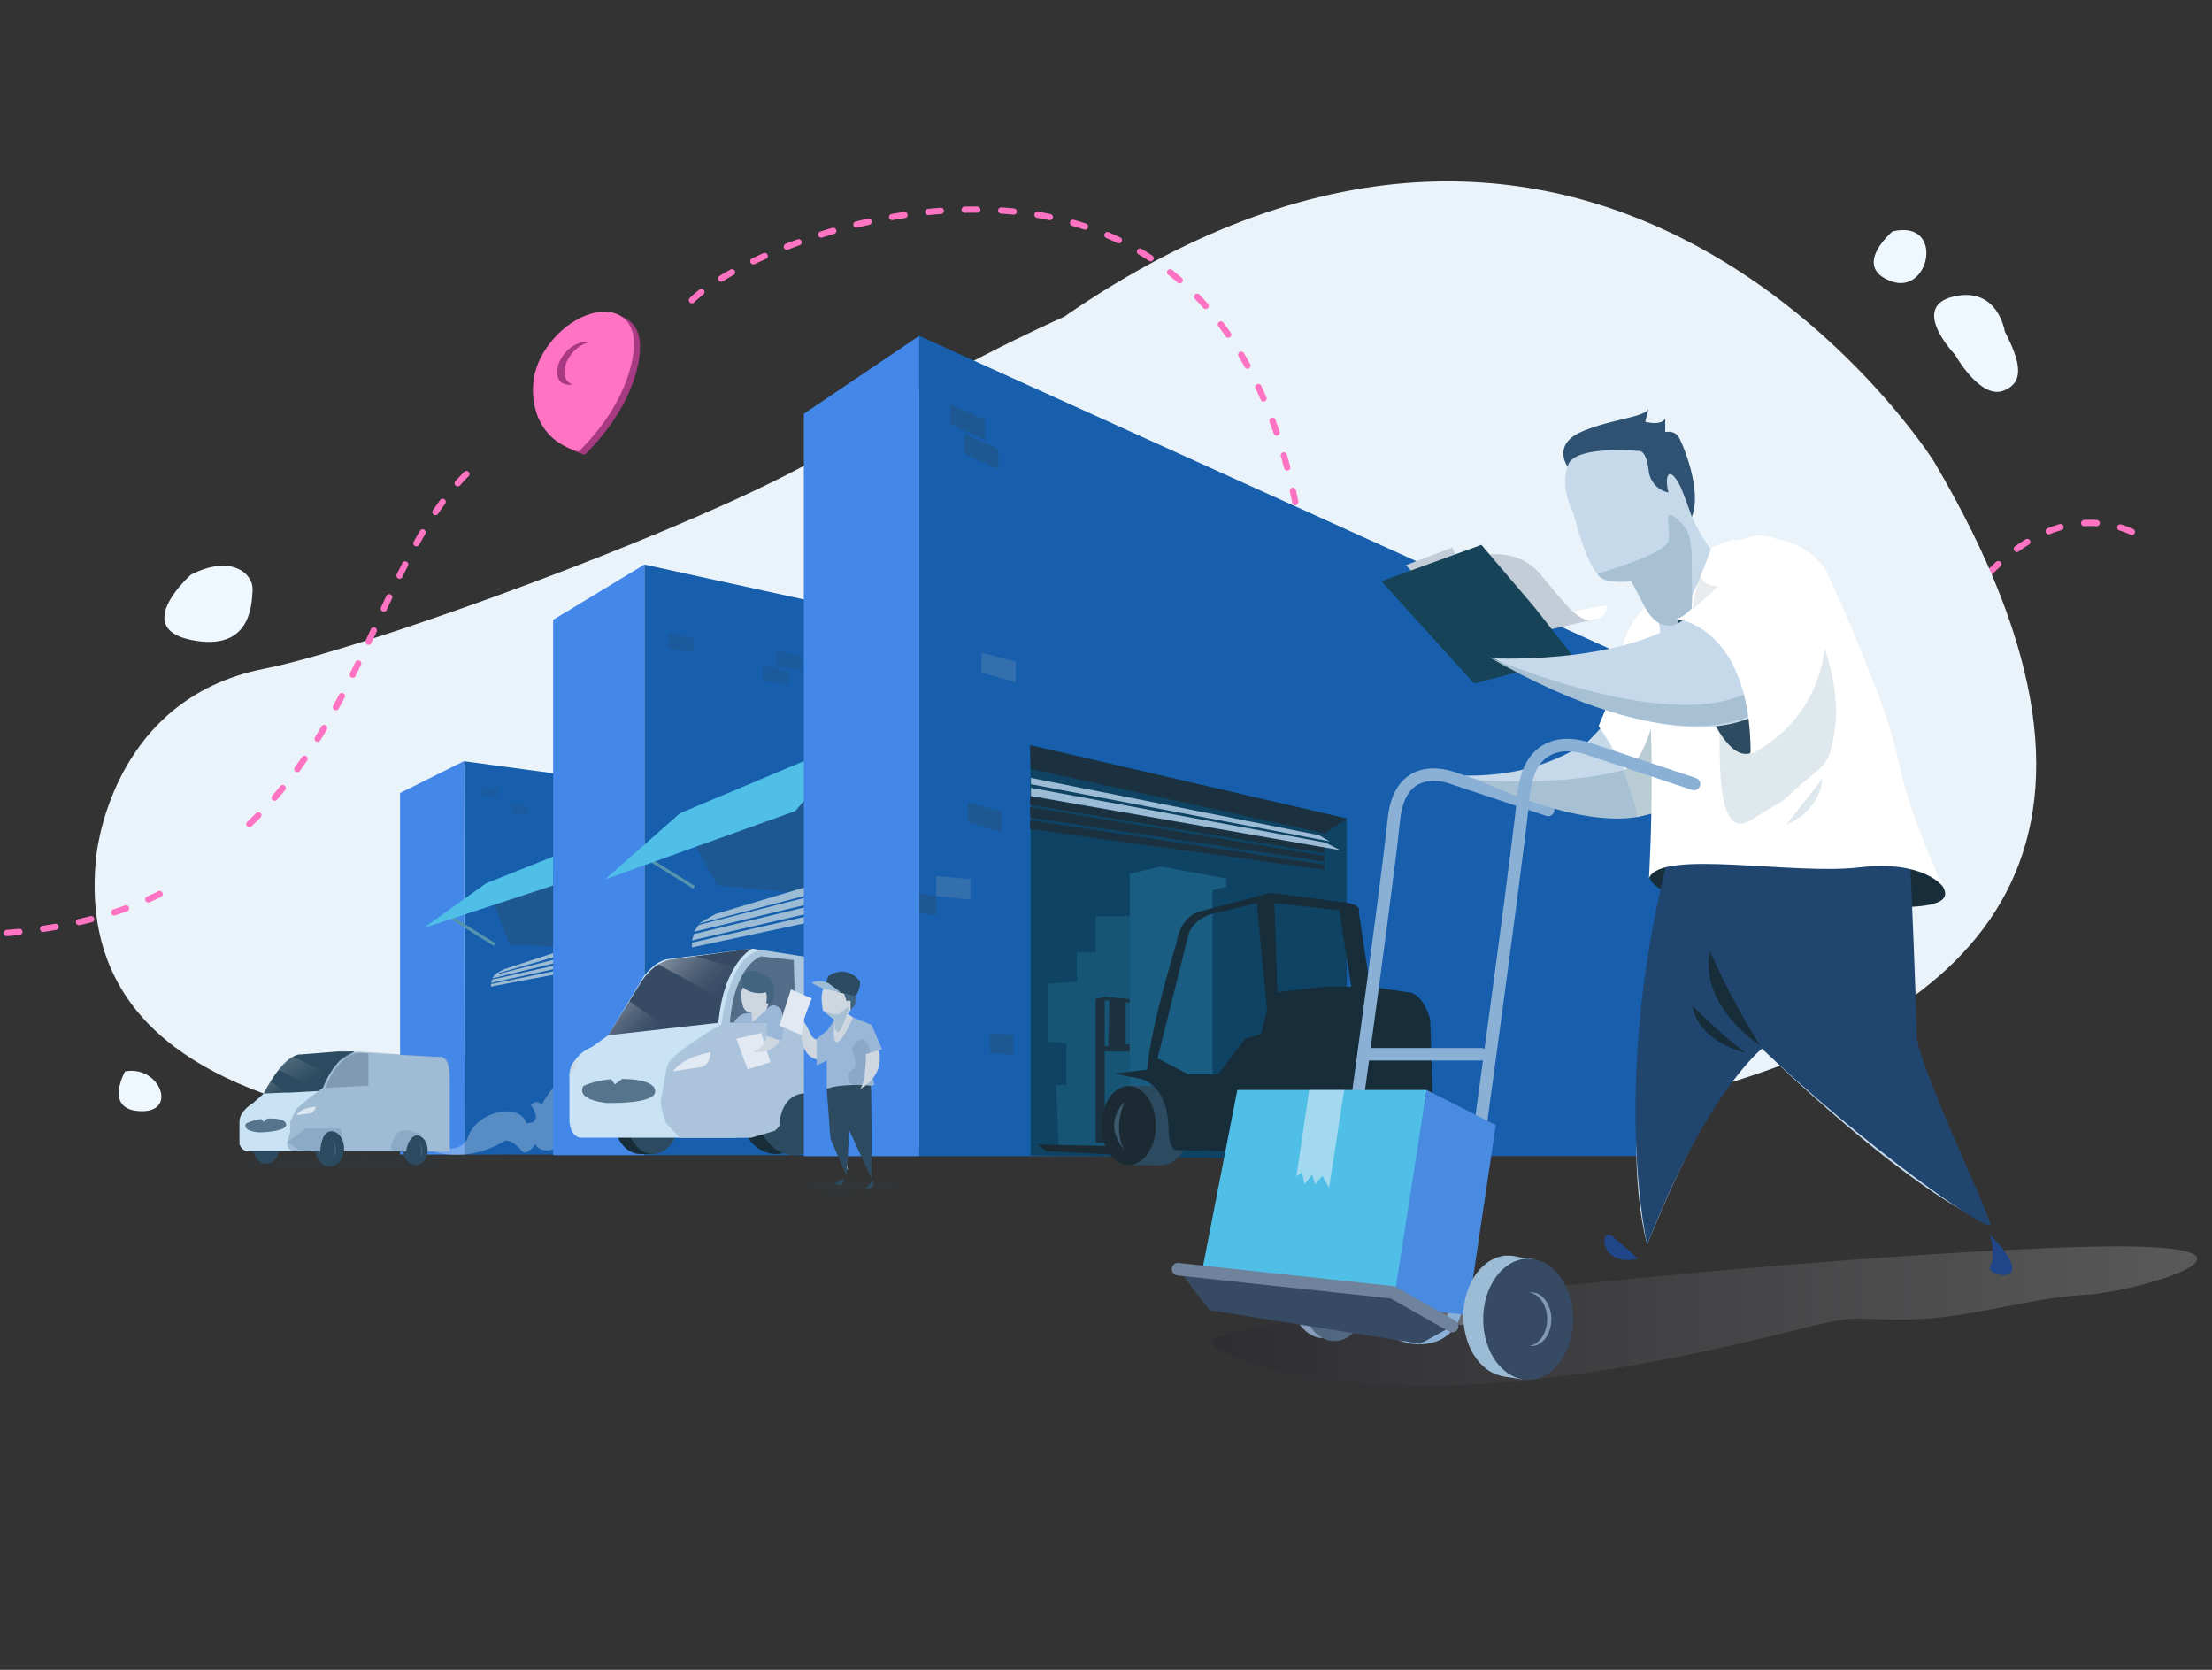 <svg xmlns="http://www.w3.org/2000/svg" xmlns:xlink="http://www.w3.org/1999/xlink" viewBox="0 0 2120 1600">
    <rect x="0" y="0" width="2120" height="1600" fill="#333333" stroke="none"/>
    <style>
    #stroke-main,
    #stroke-tail {
        animation: stroke 2s linear infinite;
    }

    #location-icon {
        animation: float 2s ease-in-out infinite alternate;
    }

    @keyframes stroke {
        0% {
            stroke-dashoffset: 0
        }
        to {
            stroke-dashoffset: 35
        }
    }

    @keyframes float {
        0% {
            transform: translateY(-1%)
        }
        to {
            transform: translateY(0.5%)
        }
    }
    </style>
    <defs>
        <linearGradient id="a" x1="1141.77" y1="922.43" x2="1209.05" y2="922.43" gradientUnits="userSpaceOnUse">
            <stop offset="0" stop-color="#fff" stop-opacity="0" />
            <stop offset=".1" stop-color="#fff" stop-opacity=".07" />
            <stop offset=".3" stop-color="#fff" stop-opacity=".24" />
            <stop offset=".58" stop-color="#fff" stop-opacity=".53" />
            <stop offset=".93" stop-color="#fff" stop-opacity=".92" />
            <stop offset="1" stop-color="#fff" />
        </linearGradient>
        <linearGradient id="c" x1="1168.65" y1="957.22" x2="1212.04" y2="957.22" xlink:href="#a" />
        <linearGradient id="d" x1="294.91" y1="1038.14" x2="280.24" y2="1012.74" xlink:href="#a" />
        <linearGradient id="b" x1="695.56" y1="953.77" x2="648.33" y2="906.54" gradientUnits="userSpaceOnUse">
            <stop offset="0" stop-color="#fff" stop-opacity="0" />
            <stop offset=".11" stop-color="#fff" stop-opacity=".02" />
            <stop offset=".24" stop-color="#fff" stop-opacity=".07" />
            <stop offset=".37" stop-color="#fff" stop-opacity=".15" />
            <stop offset=".5" stop-color="#fff" stop-opacity=".27" />
            <stop offset=".63" stop-color="#fff" stop-opacity=".43" />
            <stop offset=".77" stop-color="#fff" stop-opacity=".61" />
            <stop offset=".91" stop-color="#fff" stop-opacity=".83" />
            <stop offset="1" stop-color="#fff" />
        </linearGradient>
        <linearGradient id="e" x1="265.83" y1="1051.58" x2="257.55" y2="1037.23" xlink:href="#a" />
        <linearGradient id="f" x1="624.35" y1="1001.39" x2="592.71" y2="969.75" xlink:href="#b" />
        <linearGradient id="g" x1="2105.76" y1="1261.24" x2="1161.9" y2="1261.24" gradientUnits="userSpaceOnUse">
            <stop offset="0" stop-color="#fff" />
            <stop offset="1" stop-color="#1b142d" />
        </linearGradient>
        <filter id="grain">
            <feTurbulence type="fractalNoise" baseFrequency="80" result="noisy" />
            <feColorMatrix type="saturate" values="0" />
            <feBlend in="SourceGraphic" in2="noisy" mode="multiply" />
        </filter>
    </defs>
    <g data-name="Layer 344">
        <path id="stroke-tail" d="M1737.32 723.23s49.37-14.84 141.57-141.36 174.18-66.73 174.18-66.73" fill="none" stroke="#ff73c3" stroke-linecap="round" stroke-linejoin="round" stroke-width="6" stroke-dasharray="12,23" />
        <circle cx="1215.29" cy="855.53" r="6.79" fill="#fff" />
        <circle cx="1215.29" cy="855.53" r="6.79" fill="#fff" />
        <path d="M1921.43 317.6s-6.49-43.45-49.16-33.46 1.5 55.78 1.5 55.78 24 43 46.35 34.44 14.39-31.09 1.31-56.76zm-107.62-95.88s-39.39 33.3-1.69 47.67 52.08-59.54 1.69-47.67z" fill="#f0f8ff" />
        <path fill="#355c72" d="M1269.27 798.5l3.14 316.9 19.33-41.33-.94-289.72-21.53 14.15z" />
        <path fill="#2d4b60" d="M1264.58 803.07l-46.25 30.33 50.94 4.67.06-36.25-4.75 1.25z" />
        <path d="M1111.58 986.57l57.5 5.1 9.5-29.6h8s-16-12-6.5-13.74 20.5 2.55 20.5 2.55l8-16.31 12.83 21.58v-31.58l21.17-11 52.51 3s22.11 18 7.18 27.5l-21.45 2.28-59.41 9.8-11.9 38.42-20.15 7.13-22.28 31.87H1135l-13.44-10-16.5-11.84z" fill="#1b313f" />
        <path fill="#366789" d="M1152.74 876.89l68.67 16.51 71.54-16.51-81.66-14.57-58.55 14.57z" />
        <path fill="#0f222b" d="M1129.08 1098.3l-7-25.23 30.66-3 45.34-66.5 20-5.57 6.15-26.08 42.71-4.55 28.15 7.48 25.73 35.36 40.59.73 4.67-33.91 7.72 85.12-60.72 36.15h-184z" />
        <path opacity=".36" fill="url(#a)" d="M1205.46 880.66l-60.66 41.46-3.03 42.08 67.28-45-3.59-38.54z" />
        <path opacity=".36" fill="url(#c)" d="M1209.72 930.28l-39.12 26.73-1.95 27.15 43.39-29.03-2.32-24.85z" />
        <path id="blob" d="M1019.85,303.5C1532.17-49.93,1846,429.36,1854.16,443.26c431.21,732.21-684.77,662-1102.63,653.63-227.86-4.55-689.45,20.69-659.45-274.82,0,0,12-152,161.19-181.29,109.39-21.46,481.4-160.21,554.81-218.09C881.74,364.59,1019.85,303.5,1019.85,303.5Z" fill="#eaf3f9">
            <animate id="blob1" attributeName="d" attributeType="XML" from="M1019.85,303.5C1532.17-49.93,1846,429.36,1854.16,443.26c431.21,732.21-684.77,662-1102.63,653.63-227.86-4.55-689.45,20.69-659.45-274.82,0,0,12-152,161.19-181.29,109.39-21.46,481.4-160.21,554.81-218.09C881.74,364.59,1019.85,303.5,1019.85,303.5Z" to="M1019.28,299.08C1580.42,116.8,1844,425.88,1853.59,438.83,2488,1293.55,1051,1191.53,633.1,1183.18c-227.85-4.55-521.6-70-491.6-365.53,0,0,5.71-125.84,154.91-155.13C405.79,641.05,734.1,476.15,807.5,418.26,881.17,360.17,1019.28,299.08,1019.28,299.08Z" dur="4s" begin="0s;blob4.end" />
            <animate id="blob2" attributeName="d" attributeType="XML" from="M1019.28,299.08C1580.42,116.8,1844,425.88,1853.59,438.83,2488,1293.55,1051,1191.53,633.1,1183.18c-227.85-4.55-521.6-70-491.6-365.53,0,0,5.71-125.84,154.91-155.13C405.79,641.05,734.1,476.15,807.5,418.26,881.17,360.17,1019.28,299.08,1019.28,299.08Z" to="M979,281c687.18,270.18,632.64,187.64,816.84,319.17,866.31,618.54-634.2,514-1052.06,505.65-227.86-4.55-613.79,105.39-583.79-190.11,0,0-1-164,148.17-193.29C417.5,700.91,475,615.55,600.07,404.43,720.68,200.83,979,281,979,281Z" dur="8s" begin="blob1.end" />
            <animate id="blob3" attributeName="d" attributeType="XML" from="M979,281c687.18,270.18,632.64,187.64,816.84,319.17,866.31,618.54-634.2,514-1052.06,505.65-227.86-4.55-613.79,105.39-583.79-190.11,0,0-1-164,148.17-193.29C417.5,700.91,475,615.55,600.07,404.43,720.68,200.83,979,281,979,281Z" to="M1019.28,299.08C1580.42,116.8,1844,425.88,1853.59,438.83,2488,1293.55,1051,1191.53,633.1,1183.18c-227.85-4.55-521.6-70-491.6-365.53,0,0,5.71-125.84,154.91-155.13C405.79,641.05,734.1,476.15,807.5,418.26,881.17,360.17,1019.28,299.08,1019.28,299.08Z" dur="8s" begin="blob2.end" />
            <animate id="blob4" attributeName="d" attributeType="XML" from="M1019.28,299.08C1580.42,116.8,1844,425.88,1853.59,438.83,2488,1293.55,1051,1191.53,633.1,1183.18c-227.85-4.55-521.6-70-491.6-365.53,0,0,5.71-125.84,154.91-155.13C405.79,641.05,734.1,476.15,807.5,418.26,881.17,360.17,1019.28,299.08,1019.28,299.08Z" to="M1019.85,303.5C1532.17-49.93,1846,429.36,1854.16,443.26c431.21,732.21-684.77,662-1102.63,653.63-227.86-4.55-689.45,20.69-659.45-274.82,0,0,12-152,161.19-181.29,109.39-21.46,481.4-160.21,554.81-218.09C881.74,364.59,1019.85,303.5,1019.85,303.5Z" dur="4s" begin="blob3.end" />
        </path>
        <g id="location-icon">
            <path d="M613.2 336.25h-.07c.09-.82.16-1.64.2-2.45 1.44-26-19-38.8-45.55-28.68S518.46 344.5 517 370.46c0 .81-.07 1.61-.07 2.4h-.07s-5.56 49.42 43.66 62.77c52.89-52.16 52.68-99.38 52.68-99.38z" fill="#a83983" />
            <path d="M607.3 333.25h-.06c.08-.82.15-1.64.19-2.45 1.44-26-18.95-38.8-45.55-28.68s-49.32 39.36-50.76 65.32c-.05.81-.07 1.61-.07 2.4h-.07s-5.56 49.42 43.67 62.77c52.86-52.14 52.65-99.36 52.65-99.36z" fill="#ff73c3" />
            <path d="M540.93 356.57c0-10.26 8.32-22.29 18.58-26.85a21.37 21.37 0 0 1 3.85-1.31c-3.05-.85-6.79-.5-10.85 1.31-10.26 4.56-18.58 16.59-18.58 26.85 0 8.94 6.31 13.59 14.72 11.62-4.65-1.3-7.72-5.42-7.72-11.62z" fill="#a83983" />
        </g>
        <path fill="#175fad" d="M797.46 1106.84H617.55v-565.9l179.91 39.34v526.56z" />
        <ellipse cx="423.73" cy="1097.07" rx="6.32" ry="7.84" fill="#2d4b60" />
        <path fill="#9cbbd4" d="M510.11 1048.75l-58.69-.92-20.71 3.99-6.41 19.81-13.06 2.72v21.34h98.87v-46.94z" />
        <ellipse cx="459.08" cy="1098.09" rx="6.87" ry="8.51" fill="#2d4b60" />
        <ellipse cx="494.05" cy="1098.49" rx="5.75" ry="7.12" fill="#6c727a" />
        <ellipse cx="414.04" cy="1079.37" rx="1.87" ry="2.78" fill="#fff" />
        <ellipse cx="426.72" cy="1077.89" rx="2.02" ry="3" fill="#fff" />
        <ellipse cx="507.6" cy="1106.11" rx="101.53" ry="3.89" fill="#2d4b60" opacity=".11" />
        <path fill="#175fad" d="M559.34 1106.26H445.4l-.8-376.88 114.74 15.52v361.36z" />
        <path fill="#4387e8" d="M383.42 759.82v346.44h61.98l-.8-376.88-61.18 30.44z" />
        <path fill="#175fad" d="M1611.64 1107.62l-730.62.22V321.82l732.34 331.86-1.72 453.94z" />
        <path fill="#4387e8" d="M530.13 593.89v512.95h87.42v-565.9l-87.42 52.95z" />
        <ellipse cx="613.39" cy="1069.14" rx="25.75" ry="36.63" fill="#172d3a" />
        <path fill="#172d3a" d="M613.33 1105.77h13.97l-10.97-10.61-3 10.61z" />
        <ellipse cx="625.82" cy="1069.14" rx="25.75" ry="36.63" fill="#2d4b60" />
        <path fill="#2d4b60" opacity=".35" d="M656 791.48l31.58 57.02 108.36 10.06-6.86-104.94L656 791.48z" />
        <path fill="#2d4b60" opacity=".36" d="M470.58 858.56l17.72 46.59 41.78 1.83v-70.83l-59.5 22.41z" />
        <path fill="#9cbbd4" d="M537.74 910.82l-54.94 18-8.65 4.66 58.43-16.83 5.16-5.83zm-6.08 8.5l-57.51 14.83-2.45 3.33 59.96-14.66v-3.5zm-59.96 19.33l-1.12 3.17 61.08-13.42v-3.33l-59.96 13.58zm-1.12 4.29l61.08-12.5v3.29l-61.08 11.59v-2.38zm318.5-97.96L685.73 875.8l-16.17 9.24 108.27-28.38 11.25-11.68zm-11.21 13.58l-108.28 27.75-4.48 6.45 112.91-27.22-.15-6.98zm-112.72 36.42l-2 6.08 115.06-26.63-.14-6.67-112.92 27.22zm-1.95 8.22l115.06-26.31.14 6.27-115.11 24.56-.09-4.52z" />
        <path fill="none" stroke="#5594ad" stroke-miterlimit="10" stroke-width="3" d="M428.74 876.89l45.41 28.26m145.68-83.13l45.41 28.26" />
        <path fill="#50bfe7" d="M465.95 846.35l-59.87 42.74 123.99-40.59.07-27.68-64.19 25.53zm185.63-67.03l-71.56 63.22 182.37-65.48 56.74-68.24-167.55 70.5z" />
        <path fill="#4387e8" d="M530.08 906.98h15.7v30.9h-15.7z" />
        <path fill="#2d4b60" opacity=".35" d="M911.08 387.42v19.09l32.72 14.93v-19.4l-32.72-14.62zm13.33 28.31v19.09l32.72 14.93v-19.4l-32.72-14.62z" />
        <path fill="#7e99ae" opacity=".29" d="M940.77 625.39v19.09l32.72 9.2v-19.53l-32.72-8.76zm-43.39 214.08v19.09l32.73 3.59v-19.61l-32.73-3.07z" />
        <path fill="#2d4b60" opacity=".35" d="M927.44 768.96v19.08l32.72 9.21v-19.53l-32.72-8.76zM949 990.67v18.24l22.31 1.82v-19.52l-22.31-.54zm-84.34-137.05v19.09l32.72 4.18v-18.33l-32.72-4.94z" />
        <path fill="#2d4b60" opacity=".2" d="M640.48 606.17v15.13l24.76 4.09v-13.53l-24.76-5.69zm90.87 31.01v15.13l24.76 4.09v-13.53l-24.76-5.69zm12.38-13.99v15.13l24.76 4.09v-13.53l-24.76-5.69z" />
        <path fill="#2d4b60" opacity=".18" d="M460.67 753.62l16.74 2.2v8l-15.33-1.67-1.41-8.53zm29 16.96l16.74 2.2v8l-15.33-1.67-1.41-8.53z" />
        <path d="M555.76 1090.16h146.82l116.55-8.33L784 918.71l-63.33-9.77-79.66 10c-12.32.82-23.79 16.19-23.79 16.19l-34.18 56.79-15.56 11.2s-18.67 6.28-21.71 26.28v42.36s-.94 15.65 9.99 18.4z" fill="#c9e3f4" />
        <ellipse cx="743.73" cy="1062.15" rx="35.22" ry="43.63" fill="#172d3a" />
        <path d="M738.74 1050.32s13.34 3.75 23.65 12.16v16.67h-6.45s-3.25-18.72-17.2-28.83z" fill="#172d3a" />
        <ellipse cx="760.73" cy="1063.15" rx="35.22" ry="43.63" fill="#2d4b60" />
        <path d="M719.76 1090.16l22.46-6.58a31.88 31.88 0 0 0 4.67-4.55c.07-5.51 2.26-46.71 50.14-25.64.61.27-4.6-10.73-4.67-11.39-2.56-24.76-13.52-36.59-20-54.93-3.18-9.08-77-9-77.67-6.93-.06.2-52.36 40.45-52.21 40.59l-9.43 34.67 6 21.19 12.42 13.56z" fill="#ccdef2" />
        <path fill="#4387e8" d="M881.02 1107.84V321.82l-110.63 74.64v711.38h110.63z" />
        <path d="M687.58 980.14l-104.53 11.78L614.43 941s10.88-18.48 28.12-21.58l78.13-10.48s-26.1 13.21-31.85 68.09m10.68 2.79h62.88l-1.66-59.93-31.41-3.49s-25.05 7.17-29.81 63.42z" fill="#364a64" />
        <path d="M530.13 1042.46a111.45 111.45 0 0 0-11.13 16.27c-4.54-6.08-10.18 0-10.18 0 12.78 18.92-4.32 17.59-4.32 17.59-7.06-20.91-47.46-11-55.78 12.77s-53.16 4.26-51.18 5.58c42 27.84 86.21-1.45 86.21-1.45 7.21-2.1 16.79 10.1 16.79 10.1 5.5 4.06 12.6-7.32 12.6-7.32 2.16 6 10.68 7.65 17 5.08z" fill="#fff" opacity=".28" />
        <path d="M691.41 981.48s-44.89 25.4-51.3 38.29c-2.74 5.52-4.11 25-6.78 34-1.58 5.37 5.28 22.77 5.28 22.77l13 13.57h-99.85l-6-10.84 6 10.84h168l22.46-6.58 4.67-4.55c2.06-31.21 23.69-31.47 23.69-31.47l-.19-131.07c-17.43-2.9-35.3-5.78-35.3-5.78s-32.35-10.26-43.68 70.82z" fill="#7e9cbc" opacity=".41" />
        <path fill="#e2e9f2" d="M729.68 989.82l8.64 28.01-21.81 6.78-10.8-29.29 23.97-5.5z" />
        <path d="M721.56 941.07s-11 1.25-11 11c0 12.8 2.71 17.79 10.1 18.79 0 0-16.6 2.81-16.6 8.9h31.5s3.47 22.38-14 28.24c0 0 38 5.58 27-40.28 0 0-5-8.14-14 0 .02-.04 12.33-30.9-13-26.65z" fill="#ced7e0" />
        <path d="M720.68 970.82v8.9l13.9-12s5.83-10.14 14 0c0 0 5.16 19.81 0 29.44l-13.69-4.45.29-12.85-31.1-.1s2.54-10.28 16.6-8.94z" fill="#9bb7d7" />
        <path d="M797.46 991.92c-2 .67-15.72 11.15-21.22-2.35 0 0-3.66-8.5-8.16-13.9a155.07 155.07 0 0 1 0 16.25s-.23 31.35 29.38 21.75zm37.39-5.4s18.3 28.09-2.27 45.77-13.45 12.11-13.45 12.11-2-16.24 3.45-21.54c0 0 3.72-17.12-4.64-24 0 .05-4.82-25.39 16.91-12.34z" fill="#ced7e0" />
        <path d="M794.29 942.25s31.42-7.56 27.4 7c-5.1 18.49-8.94 22.41-8.94 22.41l22.1 14.85s1.09 26.68 0 53.72-6.7 66.89.48 86.43c0 0-17.27-31.72-22.58-57.07 0 0-4.56 32.94 0 51.49 0 0-18.46-22.49-18.46-71 0 0 1.1-42.25 0-53.07l5.48-20-11-8.64s-5.3-22.08 5.52-26.12z" fill="#ced7e0" />
        <path d="M807.3 947.07l4.11 12.25s5.07-2 3.67 2.08l.24 6s7.32-5.13 4.91-13.09z" fill="#42647f" />
        <path d="M799.77 977s-3 25.64 3.64 21 14.07-23.15 14.07-23.15l17.85 7.15 10.08 23.49-15.49 4.75 8.16 28.85s-28.11 14.7-45.72 4.19v-27.17l-9.59 4.69v-25.4l10.64-8.69z" fill="#9bb7d7" />
        <path d="M825.71 995.4s-12.15 6-8.23 14 2.51 13.82-.78 15.57-6.19 9.11 0 14.47c0 0 7 12.62 12.82-9.14 0 .02 11.82-29.36-3.81-34.9z" fill="#2d4b60" opacity=".13" />
        <path d="M792.36 1043.25l3.58 48 15.47 35.4 2.68-43.24 21.24 46v-49l-.48-40.16s-27.07-2.63-42.49 3zm16.38 86.15s-10.66 4.67-8 5.33 8 3.5 8-5.33zm27.33 2.02l-6.55 7.73s11.69.64 6.55-7.73zm-45.78-186.07l3.45-10s16-12.43 30.34 4.62c0 0 1.64 5.47-3.85 14.26l-14.49-2.86z" fill="#2d4b60" />
        <path d="M789.08 947.53L778 941.92s5.81-4.48 16.27.33l11.45 8.43z" fill="#9cbbd4" />
        <path d="M829.92 1010.21s.12 26.7-5.61 33.28c0 0 24.48-12.48 17.75-37z" fill="#ced7e0" />
        <path d="M788.8 968.31c1 .81 12.52 5.42 15.73 3.09 0 0 10.41-9.6 9.32-4.67 0 0-7.2 20-9.32 21.34s-1.71.65-4.21-1.67l-.61-9.37z" fill="#a7c0d3" />
        <path d="M770.58 977c-.11-1.63 7.44-20.3 7.44-20.3l-19.94-8.66-11.19 34.72 21.19 9.13z" fill="#e2e9f2" />
        <path d="M711.9 945.77s-3.39-9.7 1.51-13a13.51 13.51 0 0 1 15.91 0l9 4.67s8.25 15.67 0 24h-3.91s2-13.63-2.33-10c0-.02-12.72 1.94-20.18-5.67z" fill="#42647f" />
        <ellipse cx="331.92" cy="1113.75" rx="95.15" ry="7.46" fill="#2d4b60" opacity=".11" />
        <ellipse cx="254.98" cy="1099.03" rx="12.89" ry="15.97" fill="#2d4b60" />
        <path d="M431 1034.06v69.17H236.21c-4.86-1.5-6.7-6.83-6.7-6.83v-21.5c0-10.67 12.88-17.85 12.88-17.85l10.39-9.22 11.75-19.61s8.55-15.15 21.55-17.65l37.87-3 97.09 5.33s9.96-2.85 9.96 21.16z" fill="#c9e3f4" />
        <path fill="#cadae5" opacity=".68" d="M264.53 1028.21l-8.79 14.69-2.96 4.93 22.41-.77" />
        <ellipse cx="315.92" cy="1100.29" rx="13.99" ry="17.33" fill="#2d4b60" />
        <ellipse cx="398.27" cy="1101.92" rx="11.71" ry="14.51" fill="#2d4b60" />
        <path d="M374.58 1101.35l5.5 1.88 9 .09s2.3-22 18.9-14.23c0 0-19.4-10.34-26.4-3.81s-7 16.07-7 16.07zm-99.32-6.95l11.59 7.52 20 1.31s.66-31.5 21.78-14.14l-2.21-7.81h-33.5z" fill="#9cbbd4" />
        <path d="M259.08 1071.76h-2.75l-3.75 3.13s-1.1-1.34-2.15-2.66c-9.27 1.23-14.67 4.35-14.67 4.35-3.81 8 13.32 8.48 13.32 8.48s25-.5 25.18-7.18-15.18-6.12-15.18-6.12z" fill="#57748d" />
        <path d="M298.91 1032.91l6.42 12.16 4.09-2.61s5.3-14.62 15.48-25.38c0 0-26.4 12.3-25.99 15.83z" fill="#2d4b60" />
        <path d="M326.5 1015.82l13.53-8.24s-.23 0-.62.15l.54-.19h-16l-36.76 2.9-.06-.12c-17.19 2.3-34.35 37.47-34.35 37.47l22.85-1-.44.27 30.2-1.63 4-3c5-12.46 10.8-20.5 16-25.68l.47-.29c.21-.2.42-.46.64-.64zm1.92-1.84a31.85 31.85 0 0 1 3.24-2.46c-1.02.7-2.1 1.48-3.24 2.48zm-29.9 18.25l.26.46z" fill="#2d4b60" />
        <path d="M431 1027.71v75.52h-21c-.31-14.36-10-15.54-10-15.54-7.82.72-10.13 11.68-10.7 15.54h-59.63c.13-20.86-12.34-19.41-12.34-19.41-9 .83-10.21 14.67-10.36 19.41h-25.56c-7.33-2.17-6.15-8.83-6.15-8.83l2.82-9.33v-10.5l6-12 11.5-9.92 13.84-10.19s13.32-36.17 35.66-34.85l72.33 5 6.32.43s7.51-1.36 7.27 14.67z" fill="#7e9cbc" opacity=".54" />
        <path d="M284.08 1068.57s5.16-8 18.83-8c0 0-1.58 5.5-5.83 6.25z" fill="#fff" opacity=".63" />
        <path d="M342.58 1008.9s-18.68 1.63-30.68 33.56l41.19-2.25v-30.89z" fill="#2d4b60" opacity=".29" />
        <path d="M318.08 1091.37s9 10.56 0 18.63c0 0 6.25-6.09 0-18.63zm83.09 2.23s7.87 9.24 0 16.3c0 0 5.46-5.33 0-16.3z" fill="#42647f" />
        <path d="M601.24 1034c-1.68-.11-3.32-.18-4.92-.22l-7 5.29s-1.84-2.5-3.61-5c-16.69 1.41-26.62 6.54-26.62 6.54-7.51 14 23.1 16.3 23.1 16.3s44.79 1.24 45.7-10.69-26.65-12.22-26.65-12.22z" fill="#57748d" />
        <path d="M645.1 1026.62s5.78-12.17 35.94-18.52c0 0 .53 11.41-9 14.44.02 0-18.39 2.38-26.94 4.08z" fill="#fff" opacity=".64" />
        <path d="M545.78 1032.4s8.73-9.41 7.21-17.24c.01 0-7.21 2.07-7.21 17.24z" fill="#cadae5" />
        <path d="M266.91 1025l26.58 14 14.62-13.28-27.29-13.27s-10.02 6.82-13.91 12.55z" opacity=".16" fill="url(#d)" />
        <path d="M630.89 924.09l61.22 33.13 11.75-30.15-38.62-11.17s-30.73 2.48-34.35 8.19z" opacity=".38" fill="url(#b)" />
        <path d="M259.37 1036.18l14.63 10.68-21.22 1s4.47-8.99 6.59-11.68z" opacity=".16" fill="url(#e)" />
        <path opacity=".25" fill="url(#f)" d="M603.13 959.33l37.14 26.15-57.22 6.44 20.08-32.59z" />
        <path d="M182.88 550.73s-57 50.62 0 62.38 58.42-32.5 59.21-47.88-20.21-34.62-59.21-14.5zm-63.01 475.89s-21 36.94 15 38.11 18-44.39-15-38.11z" fill="#f0f8ff" />
        <path fill="#0f4363" d="M987.63 713.92l303.17 70.43v326.9l-303.17-4.16V713.92z" />
        <path fill="#1b313f" d="M1290.8 784.35l-303.56-70.16.39 22.56 281.64 61.75m0 13.51l-282.03-48.94v8l282.03 46.5v-5.56zm0 8l-282.03-46.69v10.03l282.03 42.22v-5.56zm0 8.56l-282.03-42.63v8.44l282.03 39.02v-4.83z" />
        <path fill="#9cbbd4" d="M988.08 754.87l282 52.47 14.74 7.39-296.74-52v-7.86zm0-3.47l286.18 54.8-10.03-5.9-276.15-54.9v6z" />
        <path fill="#165575" d="M1014.74 1098.3l-2.66-58.67h10v-40.01l-18-1.62v-55.35l28-1.98v-28.08h18v-34.73h42.66l16.67 220.44h-94.67z" />
        <path fill="#2d4b60" d="M1113.83 1041.07h-36.04l3.95 75.33h32.09l8.25-43.33-8.25-32z" />
        <path fill="#1b313f" d="M1058.74 955.15v139.74h-8.66V957.22l8.66-2.07z" />
        <path fill="#1b313f" d="M1087.83 1007.57h-33.42l2.92-5h5l.75-44h-7.34l3-3.42 25.09 2.17v3l-5 .25v40.13h5l4 6.87z" />
        <path fill="#1a5d82" d="M1162.1 1022.79V852.97l13.31-3.3v-7.85l-62.67-11.5-30 6.93v227.74l79.13 11.08.23-53.28z" />
        <ellipse cx="1113.83" cy="1078.52" rx="26" ry="37.88" fill="#2d4b60" />
        <path fill="#2d4b60" d="M1072.69 1045.73l9.05-5.1h28.67l13.67 23.77-8 40-23-19-20.39-39.67z" />
        <path d="M1373.8 1072.73l-3.06-95.7s-6.61-26.41-22-26.35l-35.69-5.33-10.81-72s3.25-5.62-10.47-8.14l-73.72-9.73-68 17.87s-18.49 2.83-22.91 31.75c0 0-24.43 78.76-27.76 119.84l-31.33 3.74 23.33 4.75s28.67 2.82 28.67 51c0 0 .18 16.21 7.09 17.55l250.12 5.77s8.92-21.68-3.46-35.02zm-165.06-82.06l-15.33 4.73-26 34h-28.67l-29.33-15.4 29-115.94s2.33-20.67 33.67-24.67l32.43-8.14 9.82 102.11zm61.52-45.32l-46 5.33-2.82-85.42 62.09 7 11.59 73.11z" fill="#172d3a" />
        <path fill="#1c2a33" d="M1066.08 1098.3l-72-1.73 9 6.5 74.5 3.71v-8.48" />
        <ellipse cx="1081.74" cy="1078.52" rx="26" ry="37.88" fill="#1c2a33" />
        <path d="M1077.58 1056.07s-22 19.71 0 45.6c0 0-11.5-16.6 0-45.6z" fill="#3b586d" />
        <path d="M777.1 1142.08c-5.16-.46-15-20 88.21-9.08 0 0 .92 11.7-41.61 9.67 0 0-25.33 1.33-46.6-.59z" fill="#2d4b60" opacity=".11" />
        <path id="stroke-main" d="M239 789.59c114-107.76 130.47-271.27 220-346.33M6.58 894a492.93 492.93 0 0 0 60.85-8.63c31-6.46 62.87-16.6 92.51-32.2m503.21-565.49c67-65.87 492.22-229.76 578.28 193.46" fill="none" stroke="#ff73c3" stroke-linecap="round" stroke-linejoin="round" stroke-width="6" stroke-dasharray="12,23" />
    </g>
    <path d="M1539.74 580.07l-39.68 7 8.52 10.9 22.39-5.05s10.11-2.52 8.77-12.85z" fill="#fff" />
    <path fill="#c3cdd8" d="M1356.08 550.73l-8.67-9.2 44.39-16.8 6.17 13-41.89 13zm54-16s40.66-15.33 66.66 16 38.45 49 54.23 42.19l-89.56 20.19z" />
    <ellipse cx="1268.23" cy="1240.7" rx="30.85" ry="41.46" fill="#9bb7d7" />
    <ellipse cx="1278.95" cy="1243.56" rx="30.85" ry="41.46" fill="#57748d" />
    <ellipse cx="1281.09" cy="1243.56" rx="13.69" ry="18.4" fill="#b6bdc6" />
    <path d="M1823.8 789.07C1811 666 1754 563.19 1729.39 535.4c-23.34-26.38-61.5-18-61.5-18s-106.17 42.73-95.85 89.74-49.9 103-50 103.11c-30.53 20.7-71 34.84-124.1 32.74 0 0 155.11 62 212 20.68 0 0-67.43 292.82-31.24 429 0 0 62.9-162.24 110-187.89 0 0 135.91 133.92 218.64 168.39 0 0-60.52-109.19-76.52-167.07-19.49-70.47 8.27-144.69-7.02-217.03z" fill="#c5d9ea" />
    <path d="M1483.8 776.07l-90-30s-52-22-58 40-60 450-60 450-6 26-40 20" fill="none" stroke="#8ab0d6" stroke-linecap="round" stroke-linejoin="round" stroke-width="12" />
    <path d="M1417.13 747.57s113.67 9.12 171.67-22.19l-2.63 51.88s-41.87 28.81-169.04-29.69z" fill="#a7c0d3" />
    <path fill="none" stroke="#8ab0d6" stroke-linecap="round" stroke-linejoin="round" stroke-width="12" d="M1306.82 1010.21h112.94" />
    <path fill="none" stroke="#6c727a" stroke-linecap="round" stroke-linejoin="round" stroke-width="14.802" d="M1277.8 1243.56l178.97 27.07" />
    <path d="M1172.34 1294.07s122.45 87 536.59-16.7c79.94-20 58.19-12.31 118.19-13s118.88-21.1 170.88-23.67 203.13-48.55 19.14-46.37c-123.88 1.46-462.07 26.5-682.32 57.85-106.91 15.21-205.82 26.58-162.48 41.89z" opacity=".19" fill="url(#g)" />
    <path d="M1611.4 437.16s-15.64-36.25-74.89-17.9-28.43 72.3-28.43 72.3 14.15 62.69 32.05 64.86 70.35-2.21 76.72-23.54 7.56-60.12-5.45-95.72z" fill="#c5d9ea" />
    <path d="M1666.13 551.14c-28.29-12.66-49.07-66-49.07-66l-64.2 54 35.05 58.83s145.48-16.72 78.22-46.83z" fill="#c5d9ea" />
    <path fill="#174359" d="M1470.9 582.17l37.68 47.9-95.84 24.86-88.81-98.01 95.83-34.85 51.14 60.1z" />
    <path d="M1572.33 599l-40.16 96.59s44.88 67 36.26 82.75c0 0 24.24-4.86 30.37-19.24z" fill="#fff" />
    <path d="M1580.64 836.16s-9.72 28.91 100.72 29.91 197.59 13.2 180.84-16.32-24.38-34.17-24.38-34.17-253.34-11.32-257.18 20.58z" fill="#172d3a" />
    <path d="M1831 831.81s5.89 131.65 5.84 159 70.52 172.33 70.52 182.37-122.75-76.71-218.64-168.39c0 0-53.06 41.46-110 187.89 0 0-34.69-147.15 17.58-361.62l11.54-27.23s208.09 9.78 223.16 27.98z" fill="#204670" />
    <path d="M1584.3 779.32l4.5-109.25s-9.56 62.64-33.31 67.61c0 0 14.2 37.05 13.16 45.23z" fill="#baccd3" />
    <path d="M1568 587.21s15.61 94 72.4-62.72c0 0 73-31.13 109.43 21.43 0 0 58.16 125.24 68.66 179.48s43.74 124.35 43.74 124.35-17.88-26.09-80.88-18.59-190.49-18-201 10.5c-.02 0 11.26-183.42-12.35-254.45z" fill="#fff" />
    <path d="M1743.79 607.42s20.13 47.14 15.13 88.14-11.13 36.23-37.79 60.51c-18.8 17.11-5.73 6.23-42.33 29.33-43.1 27.2-25.61-101.61-33.44-130.47s98.43-47.51 98.43-47.51z" fill="#dfe8ed" />
    <path d="M1623.55 751.22l-99.35-33.11s-57.4-24.29-64 44.15S1394 1259 1394 1259s-6.62 28.7-44.16 22.08l-110.38-37.54" fill="none" stroke="#8ab0d6" stroke-linecap="round" stroke-linejoin="round" stroke-width="12" />
    <path d="M1569.83 1206.07s-10.63-9.7-24-20.93-13.5 29.86 24 20.93zm337.49-22.89s6 21.46 0 30.46 50.99 21.58 0-30.46z" fill="#204589" />
    <path fill="#50bfe7" d="M1185.85 1044.4h181.43l-32.51 226.23-186.67-32.31 37.75-193.92z" />
    <path fill="#4a8be2" d="M1367.28 1044.4l66.29 33.63-27.09 182.04-71.71-7.89 32.51-207.78z" />
    <path fill="#9cbbd4" d="M1440.46 1203.07l28.67 3-14.33 10.05-14.34-13.05zm18 118.58l-19.58-3.17 10.48-9.4 9.1 12.57z" />
    <path d="M1576.63 582.17s-28.17 22.56-23.83 68.56 65.57-51.73 23.83-68.56z" fill="#fff" />
    <path d="M1531 550.18c-.63-1 70.09-19.47 68.1-33.86 1.48-9.51-1.49-17.05 0-21.53s9.31 2.19 16.23 11.17c7.15 9.28 6 31.68 6.18 49.4 0 5.46.59 18.29 0 22.71-1 7.36 3.07 8.6 0 10.08 0 0-25.68 29-44.85-6l-13.14-25.25s-26.04 3.64-32.52-6.72z" fill="#a7c0d3" />
    <path d="M1607.83 592.92s32.82 140.18 69.7 128.8c0 0 34.11-87.04-69.7-128.8z" fill="#2d4b60" />
    <path d="M1737.37 556.92c8.74 12.71 19.52 252.73-305.89 73.89 0 0 146.71 7.21 200.79-52.84 0 .03 55.29-93.43 105.1-21.05z" fill="#c5d9ea" />
    <path d="M1426.8 629.49s166.44 72.28 245 35.58l7 19.52s-72.97 47.48-252-55.1z" fill="#a7c0d3" />
    <path d="M1605.83 592.92s72 5.69 72 129.46c0 0 96.33-39.57 66.25-167 0 0-46.28-73.29-87-26.9-.08-.02-31.75 63.19-51.25 64.44z" fill="#fff" />
    <path d="M1502.43 447.15s-15-20.66 12.53-33.07 63-14.25 65.13-22.81l-3.22 12.84s15.12 4.28 19.1-3.06v13s8.86-2.39 13.14 5.13 22.29 51 12.37 76c0 0-7.42-20.83-9.89-26.64s-9.12-17.42-12.52-13.45 0 16.82 0 16.82a23.94 23.94 0 0 1-19-21.4c-2.16-18.65-8.58-18.34-8.58-18.34s-64.78-6.47-69.06 14.98z" fill="#2f5272" />
    <path d="M1687.33 1002s-58.79-36.76-48.66-90.7c0 .03 22.97 52.09 48.66 90.7zm-14.33 6.7s-45-9.4-51.07-45.29c.07 0 26.27 27.13 51.07 45.29z" fill="#172d3a" />
    <path d="M1640.37 545.92s5.91-21.67 0-21.43l21.6-8.22s-6.82 24.25-21.6 29.65z" fill="#fff" />
    <path d="M1647 561.68s-18.69 1.06-17.84-15.76l-7.21 38.62z" fill="#b6bdc6" opacity=".29" />
    <path d="M1746.73 746l-34.67 44s31.33-10.66 34.67-44z" fill="#dfe8ed" />
    <path fill="#364a64" d="M1129.05 1216.12l205.72 22.2 57.03 32.31-30.5 16.94-202.17-32.21-30.08-39.24z" />
    <path fill="none" stroke="#6f849c" stroke-linecap="round" stroke-linejoin="round" stroke-width="12" d="M1129.05 1216.12l205.72 22.2 57.03 32.31" />
    <path fill="#f0f2f5" opacity=".52" d="M1254.74 1044.4l-12.26 82.75 5.62-4 1.98 11.5 7.61-9 2.73 9 6.98-8 6.4 11.5 14.47-93.75h-33.53z" />
    <ellipse cx="1445.64" cy="1261.07" rx="43.16" ry="58" fill="#9cbbd4" />
    <ellipse cx="1464.64" cy="1264.07" rx="43.16" ry="58" fill="#364a64" />
    <path d="M1467.64 1238.32a14.71 14.71 0 0 0-2 .14c9.64 1.34 17.16 12.3 17.16 25.61s-7.52 24.26-17.16 25.6a13.26 13.26 0 0 0 2 .14c10.58 0 19.16-11.52 19.16-25.74s-8.58-25.75-19.16-25.75z" fill="#8199b4" />
</svg>